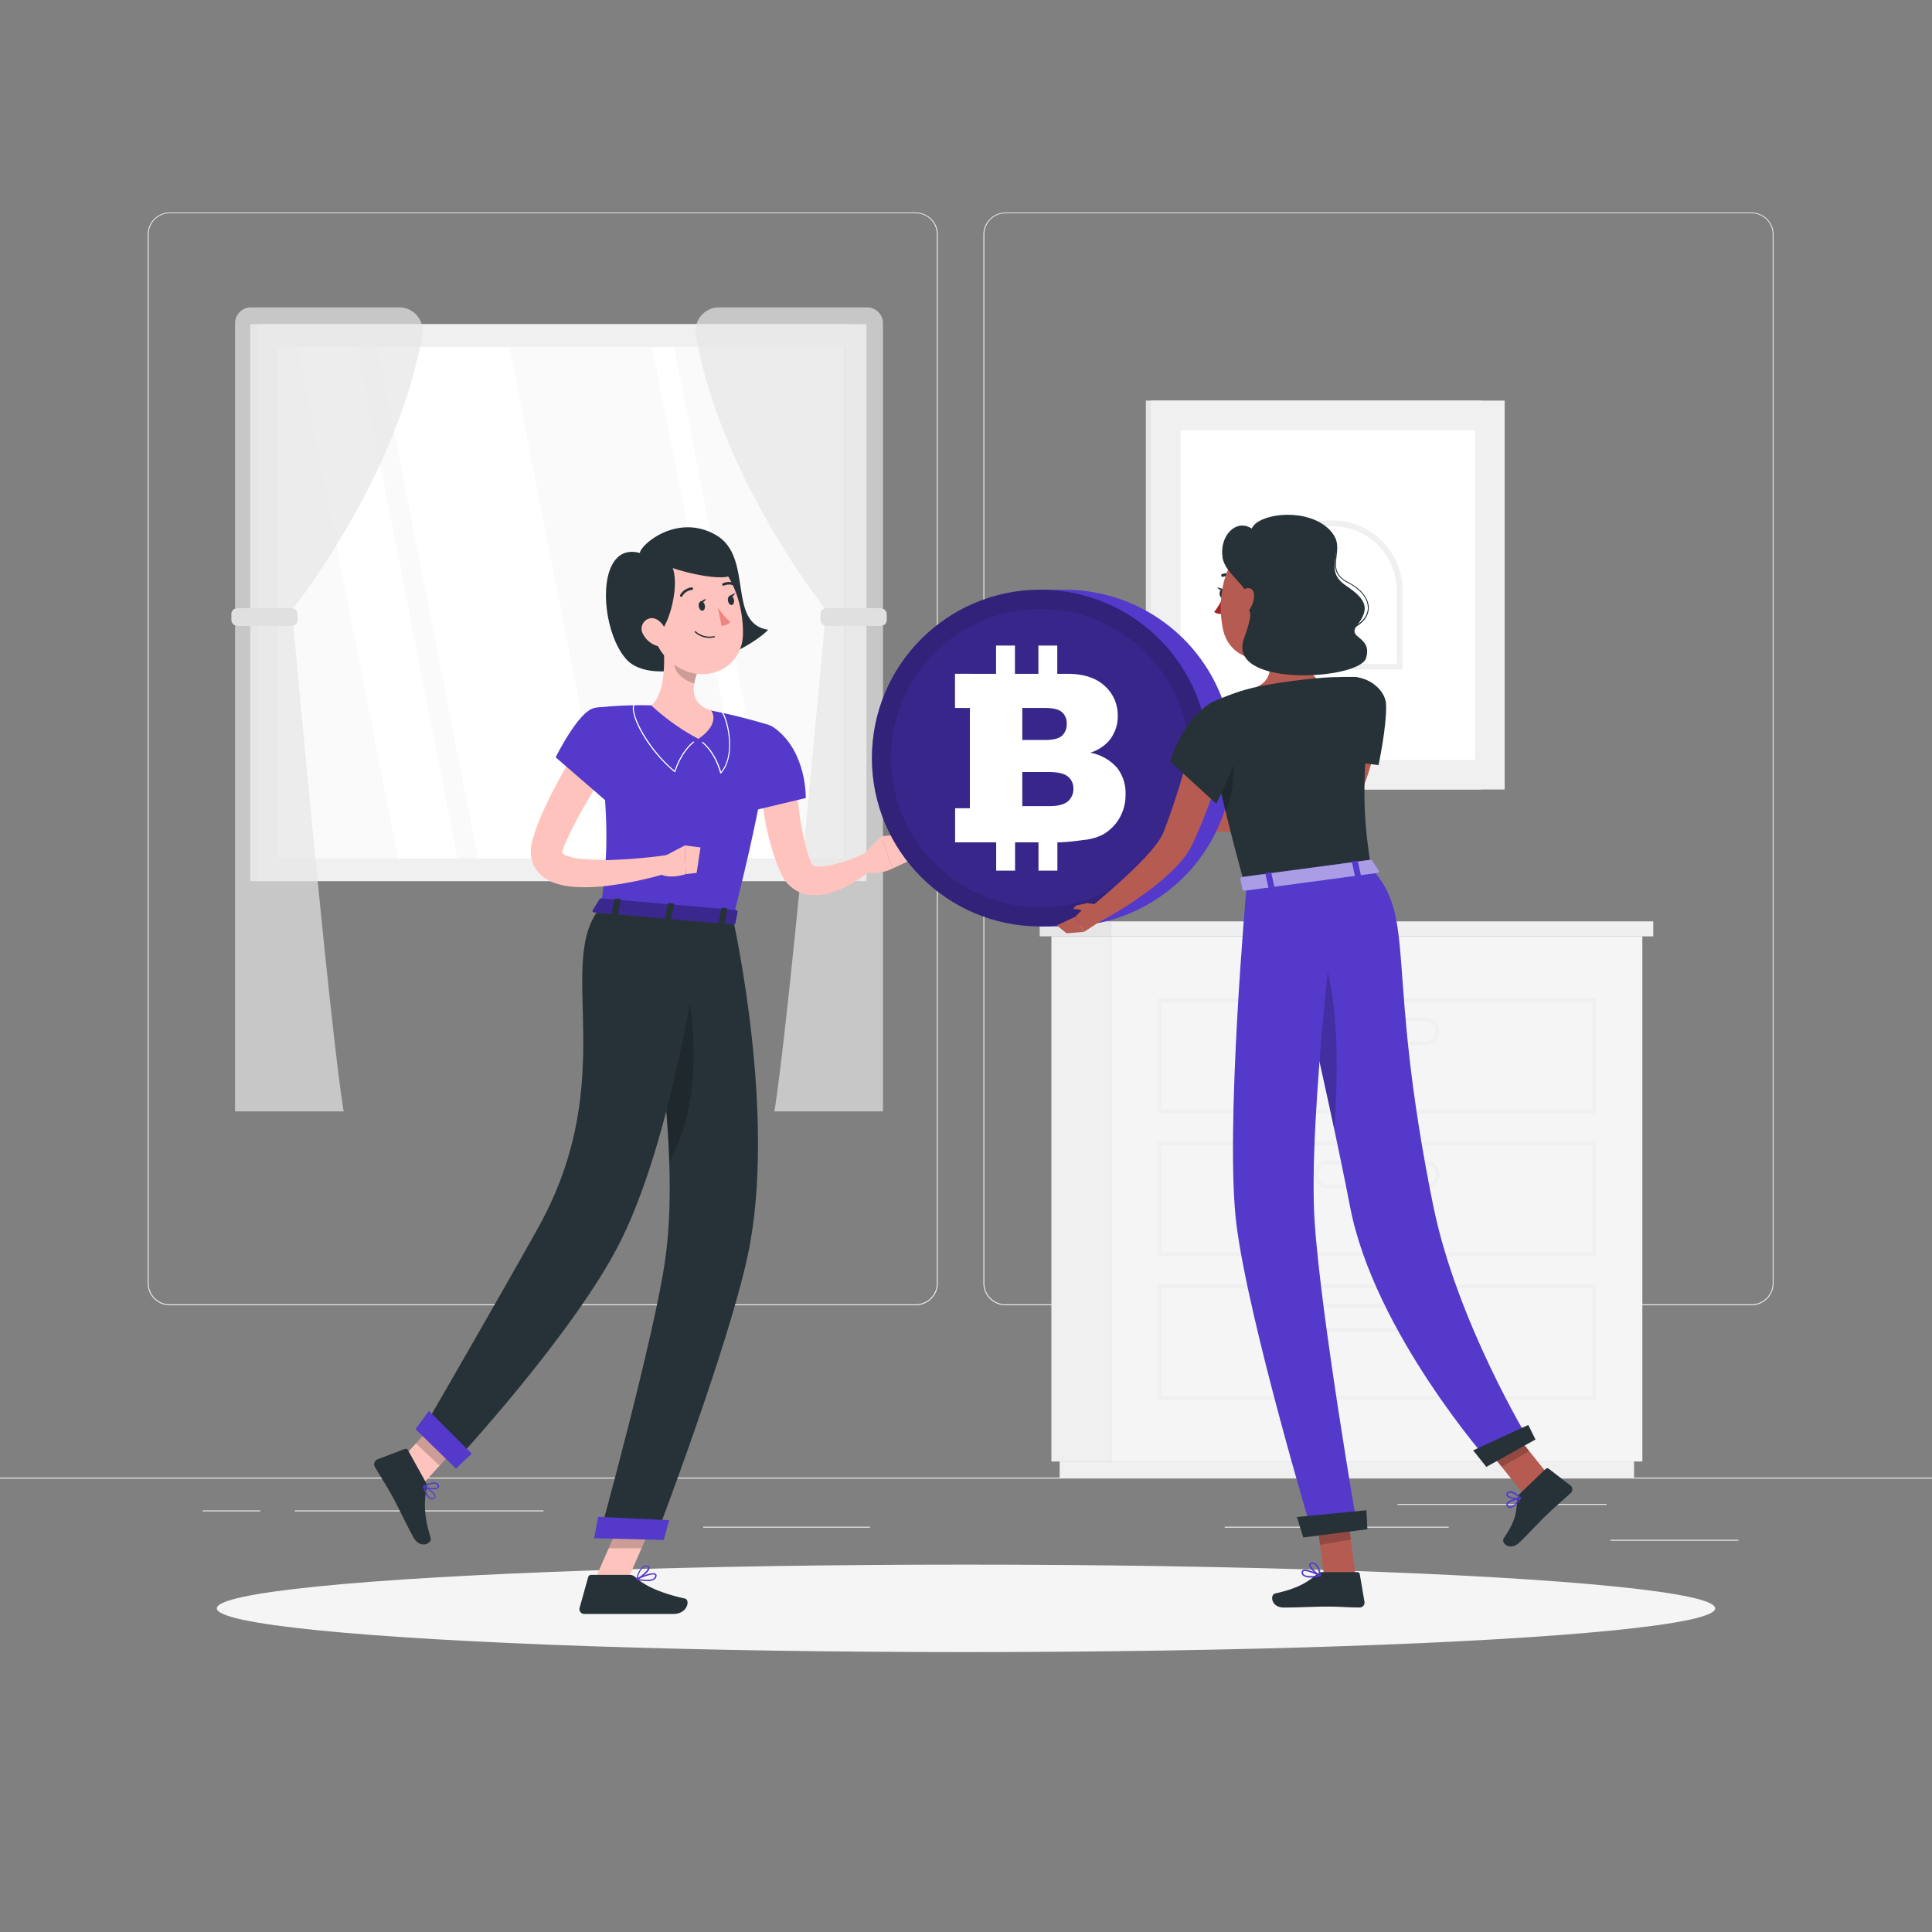 <svg xmlns="http://www.w3.org/2000/svg" viewBox="0 0 500 500"><rect x="0" y="0" width="500" height="500" fill="#808080" stroke="none"/><g id="freepik--background-complete--inject-33"><rect y="382.4" width="500" height="0.25" style="fill:#ebebeb"></rect><rect x="416.78" y="398.49" width="33.12" height="0.25" style="fill:#ebebeb"></rect><rect x="316.95" y="395.11" width="57.98" height="0.25" style="fill:#ebebeb"></rect><rect x="361.67" y="389.21" width="54.11" height="0.25" style="fill:#ebebeb"></rect><rect x="52.46" y="390.89" width="14.91" height="0.25" style="fill:#ebebeb"></rect><rect x="76.27" y="390.89" width="64.4" height="0.25" style="fill:#ebebeb"></rect><rect x="182" y="395.11" width="43.15" height="0.25" style="fill:#ebebeb"></rect><path d="M237,337.8H43.91a5.71,5.71,0,0,1-5.7-5.71V60.66A5.71,5.71,0,0,1,43.91,55H237a5.71,5.71,0,0,1,5.71,5.71V332.09A5.71,5.71,0,0,1,237,337.8ZM43.91,55.2a5.46,5.46,0,0,0-5.45,5.46V332.09a5.46,5.46,0,0,0,5.45,5.46H237a5.47,5.47,0,0,0,5.46-5.46V60.66A5.47,5.47,0,0,0,237,55.2Z" style="fill:#ebebeb"></path><path d="M453.31,337.8H260.21a5.72,5.72,0,0,1-5.71-5.71V60.66A5.72,5.72,0,0,1,260.21,55h193.1A5.71,5.71,0,0,1,459,60.66V332.09A5.71,5.71,0,0,1,453.31,337.8ZM260.21,55.2a5.47,5.47,0,0,0-5.46,5.46V332.09a5.47,5.47,0,0,0,5.46,5.46h193.1a5.47,5.47,0,0,0,5.46-5.46V60.66a5.47,5.47,0,0,0-5.46-5.46Z" style="fill:#ebebeb"></path><rect x="64.76" y="83.9" width="155.74" height="144.13" style="fill:#e6e6e6"></rect><rect x="66.51" y="83.9" width="157.73" height="144.13" style="fill:#f0f0f0"></rect><rect x="79.2" y="82.34" width="132.36" height="147.25" transform="translate(301.35 10.59) rotate(90)" style="fill:#fafafa"></rect><polygon points="157.81 222.15 131.81 89.79 97.72 89.79 123.72 222.15 157.81 222.15" style="fill:#fff"></polygon><polygon points="118.42 222.15 92.41 89.79 77.01 89.79 103.02 222.15 118.42 222.15" style="fill:#fff"></polygon><polygon points="200.45 222.15 174.44 89.79 168.79 89.79 194.79 222.15 200.45 222.15" style="fill:#fff"></polygon><rect x="152.49" y="155.63" width="132.36" height="0.67" transform="translate(374.64 -62.7) rotate(90)" style="fill:#e6e6e6"></rect><path d="M60.83,83.67v73.72H75.94s27.15-34.32,33.32-70.75a6,6,0,0,0-6-7.08H65A4.11,4.11,0,0,0,60.83,83.67Z" style="fill:#e6e6e6;opacity:0.7"></path><path d="M60.83,287.63V162H75.94s9.41,104,13,125.63Z" style="fill:#e6e6e6;opacity:0.7"></path><rect x="59.88" y="157.39" width="17.14" height="4.61" rx="1.51" style="fill:#e0e0e0"></rect><path d="M228.52,83.67v73.72H213.41s-27.15-34.32-33.32-70.75a6.05,6.05,0,0,1,6-7.08h38.36A4.11,4.11,0,0,1,228.52,83.67Z" style="fill:#e6e6e6;opacity:0.7"></path><path d="M228.52,287.63V162H213.41s-9.41,104-13,125.63Z" style="fill:#e6e6e6;opacity:0.7"></path><rect x="212.34" y="157.39" width="17.14" height="4.61" rx="1.51" transform="translate(441.82 319.39) rotate(180)" style="fill:#e0e0e0"></rect><rect x="296.55" y="103.67" width="86.81" height="100.65" style="fill:#e6e6e6"></rect><rect x="297.86" y="103.67" width="91.55" height="100.65" style="fill:#f0f0f0"></rect><rect x="300.99" y="115.88" width="85.31" height="76.21" transform="translate(497.63 -189.65) rotate(90)" style="fill:#fff"></rect><path d="M362.19,173.27H342.4a18.06,18.06,0,0,1-18-18.05V135.44a.73.73,0,0,1,.73-.73h19.78a18.06,18.06,0,0,1,18.05,18v19.78A.73.73,0,0,1,362.19,173.27Zm-36.36-37.09v19A16.59,16.59,0,0,0,342.4,171.8h19.05v-19a16.6,16.6,0,0,0-16.58-16.58Z" style="fill:#f0f0f0"></path><rect x="272.1" y="242.32" width="15.48" height="135.91" style="fill:#f0f0f0"></rect><rect x="274.24" y="378.23" width="148.65" height="4.17" style="fill:#f0f0f0"></rect><rect x="287.58" y="242.32" width="137.45" height="135.91" transform="translate(712.62 620.55) rotate(180)" style="fill:#f5f5f5"></rect><path d="M413,325.17H299.6V295.39H413Zm-112.41-1H412V296.39H300.6Z" style="fill:#f0f0f0"></path><path d="M413,362.21H299.6V332.43H413Zm-112.41-1H412V333.43H300.6Z" style="fill:#f0f0f0"></path><path d="M368.93,307.57H343.69a3.61,3.61,0,0,1,0-7.22h25.24a3.61,3.61,0,0,1,0,7.22Zm-25.24-6.22a2.61,2.61,0,0,0,0,5.22h25.24a2.61,2.61,0,0,0,0-5.22Z" style="fill:#f0f0f0"></path><path d="M413,288.13H299.6V258.35H413Zm-112.41-1H412V259.35H300.6Z" style="fill:#f0f0f0"></path><path d="M368.93,270.53H343.69a3.61,3.61,0,0,1,0-7.22h25.24a3.61,3.61,0,0,1,0,7.22Zm-25.24-6.22a2.61,2.61,0,0,0,0,5.22h25.24a2.61,2.61,0,0,0,0-5.22Z" style="fill:#f0f0f0"></path><path d="M368.93,344.61H343.69a3.61,3.61,0,0,1,0-7.22h25.24a3.61,3.61,0,0,1,0,7.22Zm-25.24-6.22a2.61,2.61,0,0,0,0,5.22h25.24a2.61,2.61,0,0,0,0-5.22Z" style="fill:#f0f0f0"></path><rect x="287.58" y="238.45" width="140.28" height="3.88" style="fill:#f0f0f0"></rect><rect x="269.07" y="238.45" width="18.51" height="3.88" transform="translate(556.65 480.77) rotate(180)" style="fill:#e6e6e6"></rect></g><g id="freepik--Shadow--inject-33"><ellipse id="freepik--path--inject-33" cx="250" cy="416.24" rx="193.89" ry="11.32" style="fill:#f5f5f5"></ellipse></g><g id="freepik--character-1--inject-33"><path d="M165.6,143.11c.19-2.21,9.71-10.36,19.65-4.67S188,161.33,198.81,163c-7,7-29.8,15.55-36.81,7.52S154.09,140,165.6,143.11Z" style="fill:#263238"></path><path d="M205.64,198.57c.26,3.7.65,7.62,1.17,11.36a72.24,72.24,0,0,0,2.24,10.9c.12.43.27.84.41,1.24l.38,1.06a2.26,2.26,0,0,0,.34.64c.23.34,1.56.65,3.12.45a37.83,37.83,0,0,0,10.27-3.31l2.54,3.73a30.77,30.77,0,0,1-2.53,2c-.86.62-1.74,1.22-2.67,1.76a25.39,25.39,0,0,1-6.18,2.73,15.21,15.21,0,0,1-3.86.56,9.83,9.83,0,0,1-4.65-1.13,9.18,9.18,0,0,1-3.66-3.68l-.27-.53-.17-.38-.35-.78c-.24-.51-.47-1-.65-1.54a64.31,64.31,0,0,1-3.27-12.31A97.62,97.62,0,0,1,196.54,199Z" style="fill:#ffc3bd"></path><path d="M200.75,188.63c8.11,6.2,7.78,17.9,7.78,17.9L194,210s-4.45-11.76-2.64-16.07C193.27,189.44,196.19,185.13,200.75,188.63Z" style="fill:#5439CB"></path><path d="M222.78,221.78l5.33-5.34,2.87,8.35s-4.5,2.43-8.81.13Z" style="fill:#ffc3bd"></path><polygon points="235.49 215.62 236.47 222.21 230.98 224.78 228.11 216.44 235.49 215.62" style="fill:#ffc3bd"></polygon><polygon points="153.76 409.3 161.92 410.09 170.41 390.68 162.25 389.88 153.76 409.3" style="fill:#ffc3bd"></polygon><polygon points="101.23 380.6 107.35 386.35 120.58 371.82 114.45 366.06 101.23 380.6" style="fill:#ffc3bd"></polygon><path d="M110.18,383.59l-4.6-8.29a.67.67,0,0,0-.83-.31l-7.09,2.7A1.36,1.36,0,0,0,97,379.6c1.66,2.86,2.6,4.16,4.63,7.81,1.24,2.24,3.67,7.39,5.39,10.49s4.87,1.56,4.43.12c-2-6.48-1.59-10.08-1-12.94A2.18,2.18,0,0,0,110.18,383.59Z" style="fill:#263238"></path><path d="M163,407.57H153a.82.82,0,0,0-.79.61L150,416.11a1.24,1.24,0,0,0,1.22,1.58c3.53,0,5.2,0,9.61,0h13.46c3.66,0,4.43-3.7,2.91-4-6.79-1.5-10.7-3.57-12.8-5.55A2.08,2.08,0,0,0,163,407.57Z" style="fill:#263238"></path><polygon points="170.4 390.69 166.03 400.69 157.52 400.69 162.24 389.89 170.4 390.69" style="opacity:0.2"></polygon><polygon points="114.45 366.07 120.57 371.82 113.75 379.31 107.63 373.56 114.45 366.07" style="opacity:0.2"></polygon><path d="M198.3,187.42S202,189,189.67,237.7l-34.16-2.95c1.78-13.86,2.53-22.43-1.64-51.54a101.11,101.11,0,0,1,14.67-.66,110.23,110.23,0,0,1,15.51,1.34A146.13,146.13,0,0,1,198.3,187.42Z" style="fill:#5439CB"></path><path d="M174.65,199.82a.14.14,0,0,1-.09,0c-7.39-6.08-12-15.46-10.52-17.67a.14.14,0,0,1,.19-.05.15.15,0,0,1,.05.2c-1.34,2.07,3.24,11.28,10.3,17.16,1.78-5.37,4.81-7.52,4.84-7.54a.15.15,0,0,1,.17.24s-3.06,2.17-4.81,7.59a.14.14,0,0,1-.09.09Z" style="fill:#fff"></path><path d="M186.47,200.15h0a.13.13,0,0,1-.1-.1c-1.55-5.58-4.64-7.8-4.67-7.82a.16.16,0,0,1,0-.2.15.15,0,0,1,.2,0s3.11,2.23,4.71,7.72c3.71-4.55,1.6-13.2.16-15.42a.15.15,0,0,1,.05-.2.14.14,0,0,1,.19,0c1.49,2.31,3.68,11.37-.36,16A.16.16,0,0,1,186.47,200.15Z" style="fill:#fff"></path><path d="M171.59,165.22c.54,5.07.73,14.3-3.05,17.33a57.76,57.76,0,0,0,12.2,8.67c5.94-4.1,3.31-7.33,3.31-7.33-5.45-1.81-5-5.92-3.64-9.72Z" style="fill:#ffc3bd"></path><path d="M175.18,168.87l5.22,5.3a15.94,15.94,0,0,0-.71,2.71c-2.1-.49-5.14-2.67-5.18-4.92A9.26,9.26,0,0,1,175.18,168.87Z" style="opacity:0.2"></path><path d="M167.12,157.29c2.12,8.11,2.84,11.58,7.81,15,7.48,5.11,17,.74,17.33-7.84.31-7.72-3.2-19.68-11.88-21.37A11.43,11.43,0,0,0,167.12,157.29Z" style="fill:#ffc3bd"></path><path d="M169.43,163.36c2.75,4,9.92-19.83.63-19.08S161.89,155.12,169.43,163.36Z" style="fill:#263238"></path><path d="M170.66,145.64c5.37,2.73,21,6,18.86,1.65a13.65,13.65,0,0,0-12.06-7.21C172.36,140,165.92,143.24,170.66,145.64Z" style="fill:#263238"></path><path d="M166.45,164.16a6.1,6.1,0,0,0,3.6,3c2.06.62,3.13-1.21,2.59-3.17-.48-1.77-2.13-4.22-4.21-4A2.75,2.75,0,0,0,166.45,164.16Z" style="fill:#ffc3bd"></path><path d="M189.67,237.7s11.56,51.13,3.85,87.18c-5.17,24.14-23.81,72.91-23.81,72.91l-14.57-.37s14.11-51.18,17-71.31c5-34.43-7.5-90.57-7.5-90.57Z" style="fill:#263238"></path><path d="M176.34,248l-7.28,11.5a352.1,352.1,0,0,1,4.17,41.16C183.47,282.33,178.62,257.74,176.34,248Z" style="opacity:0.2"></path><polygon points="171.76 398.55 153.76 398.09 154.81 392.56 173.17 393.43 171.76 398.55" style="fill:#5439CB"></polygon><path d="M182.2,237.16s-6.78,54.22-21.48,83.82c-11.87,23.92-43.55,57.95-43.55,57.95l-8.1-8.34s21.4-37,30.22-52.88c21.64-38.94,4-68.66,16.22-83Z" style="fill:#263238"></path><polygon points="117.99 380.05 107.54 369.86 111.01 365.14 122.09 376.21 117.99 380.05" style="fill:#5439CB"></polygon><path d="M155.17,232.7l-1.8,2.92c-.14.23.12.49.51.53l35.83,3.1c.31,0,.58-.11.61-.3l.57-3c0-.21-.21-.41-.54-.44l-34.6-3A.63.63,0,0,0,155.17,232.7Z" style="fill:#5439CB"></path><path d="M155.17,232.7l-1.8,2.92c-.14.23.12.49.51.53l35.83,3.1c.31,0,.58-.11.61-.3l.57-3c0-.21-.21-.41-.54-.44l-34.6-3A.63.63,0,0,0,155.17,232.7Z" style="opacity:0.3"></path><path d="M159.48,237l-.92-.08c-.19,0-.32-.13-.3-.24l.78-3.94c0-.11.19-.19.38-.18l.92.08c.19,0,.32.13.3.24l-.78,3.94C159.84,236.9,159.67,237,159.48,237Z" style="fill:#263238"></path><path d="M187.08,239.35l-.93-.08c-.18,0-.32-.12-.29-.24l.77-3.93c0-.12.2-.2.38-.18l.93.08c.18,0,.31.12.29.24l-.78,3.93C187.43,239.29,187.26,239.37,187.08,239.35Z" style="fill:#263238"></path><path d="M173.28,238.16l-.93-.08c-.18,0-.31-.12-.29-.24l.78-3.93c0-.12.19-.2.37-.18l.93.08c.19,0,.32.12.3.23l-.78,3.94A.35.35,0,0,1,173.28,238.16Z" style="fill:#263238"></path><path d="M180.85,157c.13.67.59,1.14,1,1.05s.69-.69.56-1.36-.59-1.14-1-1.06S180.71,156.34,180.85,157Z" style="fill:#263238"></path><path d="M188.4,155.52c.13.67.59,1.15,1,1.06s.68-.7.55-1.37-.59-1.14-1-1.05S188.27,154.86,188.4,155.52Z" style="fill:#263238"></path><path d="M188.77,154.23l1.51-.77S189.7,154.87,188.77,154.23Z" style="fill:#263238"></path><path d="M185.8,157.19A18.4,18.4,0,0,0,189,161a2.94,2.94,0,0,1-2.29.91Z" style="fill:#ed847e"></path><path d="M183.64,165.09a5.54,5.54,0,0,1-3.81-1.45.17.17,0,0,1,0-.24.16.16,0,0,1,.23,0,5.46,5.46,0,0,0,4.75,1.23.17.17,0,0,1,.2.13.16.16,0,0,1-.13.19A6.25,6.25,0,0,1,183.64,165.09Z" style="fill:#263238"></path><path d="M176.31,154.42a.34.34,0,0,1-.17,0,.33.33,0,0,1-.11-.46,3.86,3.86,0,0,1,3-1.94.33.33,0,0,1,.34.32.33.33,0,0,1-.32.34,3.23,3.23,0,0,0-2.47,1.63A.33.33,0,0,1,176.31,154.42Z" style="fill:#263238"></path><path d="M190.5,151.74a.35.35,0,0,1-.17,0,3.21,3.21,0,0,0-2.94-.19.34.34,0,0,1-.45-.14.33.33,0,0,1,.14-.45,3.88,3.88,0,0,1,3.58.2.33.33,0,0,1,.13.45A.34.34,0,0,1,190.5,151.74Z" style="fill:#263238"></path><path d="M158.74,196c-1.34,2.22-2.76,4.5-4.09,6.78s-2.7,4.54-4,6.83-2.51,4.58-3.54,6.86c-.28.57-.5,1.13-.76,1.69s-.42,1.09-.63,1.64a4,4,0,0,0-.21.77c0,.13,0,.09-.06.07s.17.38,1,.73a13.2,13.2,0,0,0,3,.8,43.56,43.56,0,0,0,7.44.43,142.17,142.17,0,0,0,15.71-1.3l1,4.39a93,93,0,0,1-16.29,3.54,45.87,45.87,0,0,1-8.75.29,19.44,19.44,0,0,1-4.87-.95,11.45,11.45,0,0,1-2.72-1.35,8,8,0,0,1-3.6-6.58,11,11,0,0,1,.44-3.21c.22-.73.43-1.49.67-2.19s.48-1.4.75-2.08c1.06-2.7,2.23-5.24,3.5-7.72s2.58-4.91,3.94-7.3,2.78-4.72,4.35-7.06Z" style="fill:#ffc3bd"></path><path d="M170.56,222.32l6.67-3.53.25,7.43s-4.66,1.68-7.42-.48Z" style="fill:#ffc3bd"></path><polygon points="181.29 219.32 180.29 225.9 177.48 226.22 177.22 218.79 181.29 219.32" style="fill:#ffc3bd"></polygon><path d="M153.87,183.21C149.68,184,143.81,196,143.81,196l13,11.25s5.95-10.86,5.51-16.32C161.94,186.26,159.2,182.27,153.87,183.21Z" style="fill:#5439CB"></path><path d="M111.8,388.05a1.26,1.26,0,0,1-.33-.05c-1-.34-1.66-2.2-2-3.27a.17.17,0,0,1,0-.18.19.19,0,0,1,.19,0c.3.16,3,1.59,3.06,2.64a.62.62,0,0,1-.28.59A1.18,1.18,0,0,1,111.8,388.05Zm-1.86-3c.47,1.49,1.07,2.47,1.64,2.66a.78.78,0,0,0,.75-.17.31.31,0,0,0,.15-.3C112.43,386.56,110.86,385.54,109.94,385Z" style="fill:#5439CB"></path><path d="M112.21,385.44a6.07,6.07,0,0,1-2.63-.61.18.18,0,0,1-.08-.15.17.17,0,0,1,.09-.14c.09-.05,2.21-1.22,3.35-.81a1,1,0,0,1,.62.59.67.67,0,0,1-.15.82A1.89,1.89,0,0,1,112.21,385.44Zm-2.18-.76c.91.39,2.67.63,3.17.21.08-.07.16-.19,0-.44a.71.71,0,0,0-.42-.41C112.05,383.77,110.64,384.39,110,384.68Z" style="fill:#5439CB"></path><path d="M167.45,409.19a13.57,13.57,0,0,1-2.74-.34.18.18,0,0,1-.13-.15.18.18,0,0,1,.1-.17c.41-.19,4-1.87,5-1.25a.55.55,0,0,1,.24.52,1.21,1.21,0,0,1-.5.93A3.24,3.24,0,0,1,167.45,409.19Zm-2.17-.57c1.08.21,3.08.47,3.9-.15a.85.85,0,0,0,.36-.69c0-.14,0-.19-.09-.22C168.94,407.21,166.79,408,165.28,408.62Z" style="fill:#5439CB"></path><path d="M164.75,408.85a.15.15,0,0,1-.11,0,.14.14,0,0,1,0-.16c0-.15.86-3.74,2.83-3.51.49.06.63.3.65.5.13.91-2.16,2.75-3.26,3.2Zm2.49-3.39c-1.26,0-2,2.09-2.24,2.92,1.19-.62,2.82-2.11,2.74-2.7,0,0,0-.17-.36-.21Z" style="fill:#5439CB"></path><path d="M181.21,155.72l1.52-.78S182.15,156.36,181.21,155.72Z" style="fill:#263238"></path></g><g id="freepik--character-2--inject-33"><path d="M356.63,188.17c-.05.69-.11,1.18-.18,1.75s-.15,1.08-.24,1.61c-.18,1.07-.39,2.12-.62,3.17a61.15,61.15,0,0,1-1.73,6.19,53,53,0,0,1-5.64,11.67l-.92,1.36-.23.33-.14.2-.21.28a8.43,8.43,0,0,1-1,1,10.34,10.34,0,0,1-4.1,2.26,20.66,20.66,0,0,1-7.17.63,44.88,44.88,0,0,1-12.42-2.84l1.08-4.31a69.56,69.56,0,0,0,11.32.23,15.47,15.47,0,0,0,4.66-1,2.62,2.62,0,0,0,1-.73c-.11.15.56-1,1-1.72a53.32,53.32,0,0,0,4.21-10.15c.54-1.78,1-3.58,1.4-5.38.2-.91.38-1.82.54-2.72l.21-1.35.18-1.23Z" style="fill:#b55b52"></path><path d="M358.71,182.3c.22,5.6-1.95,15.7-1.95,15.7l-13.86-1.68s-.51-14.78,2.18-18.35C349.59,172,358.51,177,358.71,182.3Z" style="fill:#263238"></path><path d="M325,212.06l-8.3-2.95,1.73,6.22s3.88,2.27,6.1-.31Z" style="fill:#b55b52"></path><polygon points="313.85 210.7 312.71 215.09 318.44 215.33 316.71 209.11 313.85 210.7" style="fill:#b55b52"></polygon><path d="M274.87,239.76a43.57,43.57,0,1,0,0-87.13h-5.65v87.13Z" style="fill:#5439CB"></path><circle cx="269.22" cy="196.19" r="43.57" style="fill:#5439CB"></circle><circle cx="269.22" cy="196.19" r="43.57" style="opacity:0.4"></circle><circle cx="269.22" cy="196.2" r="38.63" transform="translate(-59.88 247.83) rotate(-45)" style="fill:#5439CB;opacity:0.2"></circle><path d="M289.08,198.68a12.18,12.18,0,0,0-6.92-3.88,10.8,10.8,0,0,0,4.7-2.92,9.75,9.75,0,0,0,2.41-6.64,10.08,10.08,0,0,0-3.38-7.73q-3.37-3.13-9.68-3.13h-2.59v-7.32h-4.89v7.32h-6.06v-7.32h-4.89v7.32H247.15v8.84H251v25.95h-3.82V218h10.63v7.32h4.89V218h6.06v7.32h4.89V218h.62a58.23,58.23,0,0,0,6-.6A14.13,14.13,0,0,0,285.4,216a11.6,11.6,0,0,0,4.32-4.28,11.92,11.92,0,0,0,1.57-6.1A10.65,10.65,0,0,0,289.08,198.68Zm-24.51-15.46h5.95c2.05,0,3.48.36,4.3,1.07a3.73,3.73,0,0,1,1.24,3,4,4,0,0,1-1.24,3.14q-1.23,1.08-4.38,1.08h-5.87Zm11.79,24.18c-1,.82-2.59,1.23-4.91,1.23h-6.88V199.8h6.85q3.54,0,4.95,1.17a3.85,3.85,0,0,1,1.42,3.11A4.17,4.17,0,0,1,276.36,207.4Z" style="fill:#fff"></path><path d="M317.18,153.58c0,.65-.37,1.18-.79,1.19s-.77-.52-.76-1.16.36-1.18.79-1.19S317.19,152.94,317.18,153.58Z" style="fill:#263238"></path><path d="M316.61,152.46,315,152S315.83,153.23,316.61,152.46Z" style="fill:#263238"></path><path d="M316.62,154.22a17.85,17.85,0,0,1-2.39,4.17,2.82,2.82,0,0,0,2.32.4Z" style="fill:#a02724"></path><path d="M316.36,149.28a.37.37,0,0,0,.18,0,3.16,3.16,0,0,1,2.8.33.38.38,0,1,0,.46-.61,4,4,0,0,0-3.5-.44.37.37,0,0,0-.24.48A.38.38,0,0,0,316.36,149.28Z" style="fill:#263238"></path><path d="M336.35,160.49c-.43,4.87,1.2,12.84,4.88,15.55,0,0-2.77,5.12-11.64,6.31-9.76,1.31-5.18-4.18-5.18-4.18,5.19-2,4.64-5.87,3.32-9.43Z" style="fill:#b55b52"></path><path d="M318.62,188.06a142.53,142.53,0,0,1-4,15A124.74,124.74,0,0,1,309,217.6l-.41.9c-.17.35-.39.76-.59,1.13a19.77,19.77,0,0,1-1.3,2,31.27,31.27,0,0,1-2.83,3.23,61.34,61.34,0,0,1-6.06,5.25,99.28,99.28,0,0,1-13.07,8.38l-2.45-3.72c3.79-3.16,7.58-6.46,11.08-9.84a65.73,65.73,0,0,0,4.9-5.19,25.33,25.33,0,0,0,1.94-2.64,13.29,13.29,0,0,0,.69-1.24l.24-.57.33-.85c.88-2.26,1.66-4.58,2.45-6.9s1.48-4.68,2.17-7c1.35-4.72,2.62-9.57,3.73-14.26Z" style="fill:#b55b52"></path><path d="M285.19,238.14l-4.6,3-2.28-3.91s4.52-5.4,7.25-1.56Z" style="fill:#b55b52"></path><polygon points="284 234.11 281.4 233.72 278.48 234.34 277.73 235.19 279.63 235.47 280.13 236.22 280.77 236.63 284 234.11" style="fill:#b55b52"></polygon><polygon points="276.02 241.53 273.49 239.49 278.31 237.25 280.59 241.16 276.02 241.53" style="fill:#b55b52"></polygon><polygon points="350.76 407.41 342.69 408.01 340.29 389.48 348.36 388.88 350.76 407.41" style="fill:#b55b52"></polygon><polygon points="402.43 383.87 395.44 388.12 383.82 373.6 390.81 369.35 402.43 383.87" style="fill:#b55b52"></polygon><path d="M393.35,386.56l6.63-6.38a.64.64,0,0,1,.85-.06l5.65,4.36a1.29,1.29,0,0,1,0,1.93c-2.35,2.19-3.59,3.13-6.51,5.94-1.79,1.73-4.24,4.43-6.72,6.82s-4.89.13-4.07-1.08c3.7-5.42,3.14-7.45,3.48-10.22A2.16,2.16,0,0,1,393.35,386.56Z" style="fill:#263238"></path><path d="M342.19,406.86h9.07a.65.65,0,0,1,.65.55l1.22,7.17a1.26,1.26,0,0,1-1.25,1.44c-3.17,0-4.7-.24-8.69-.24-2.45,0-7.52.25-10.91.25s-3.65-3.35-2.25-3.65c6.29-1.36,8.74-3.24,10.82-5A2.07,2.07,0,0,1,342.19,406.86Z" style="fill:#263238"></path><polygon points="340.3 389.48 341.63 399.78 349.6 398.44 348.37 388.89 340.3 389.48" style="opacity:0.2"></polygon><polygon points="390.81 369.35 383.82 373.61 388.63 379.61 395.77 375.54 390.81 369.35" style="opacity:0.2"></polygon><path d="M354.83,224.66l-32.68,4.39c-12.66-45.84-8.92-47.08-8.92-47.08a65.84,65.84,0,0,1,7.53-3l.45-.14c2.11-.63,2.55-.72,5.36-1.36,4.83-.85,9.31-1.51,14.84-2l1-.08c1-.07,2-.12,3-.15.65,0,1.29,0,1.9-.05h3.19a4.52,4.52,0,0,1,4.39,5C352.11,204.4,353,212.32,354.83,224.66Z" style="fill:#263238"></path><path d="M319,196a27.29,27.29,0,0,1-1.76,14c-2.18-8.94-3.35-15-3.94-19.2C315.76,190.69,318.36,191.65,319,196Z" style="opacity:0.2"></path><path d="M313.51,181.84c-5.59,3.2-9.48,10.83-10.65,15.26L314.77,208s7.7-14.82,5.69-18.83C318.36,185,315.63,180.63,313.51,181.84Z" style="fill:#263238"></path><path d="M339.11,151.5c-.61,8-.69,11.34-4.81,15.48-6.19,6.23-15.93,4-17.74-3.89-1.62-7.12-.37-19,7.55-22.22A10.68,10.68,0,0,1,339.11,151.5Z" style="fill:#b55b52"></path><path d="M322.62,154.71c.82-2.83-5.54-6.05-6.22-10.39-.88-5.63,3.48-10.18,7.55-7.53,1.65-3.77,12.85-5.36,19-.69,6.92,5.24-1.56,10.78,5.34,15.42,5.5,3.7,6.25,6,2.85,10.43-2.58,3.37,4.09,2.65,2.4,8.35s-36.19,7.79-31.61-5C326,154,321,160.49,322.62,154.71Z" style="fill:#263238"></path><path d="M324.56,154.08a7.2,7.2,0,0,1-1.45,4.1c-1.24,1.68-2.69,1.23-3-.32-.32-1.39-.05-3.94,1.52-5.1S324.55,152.42,324.56,154.08Z" style="fill:#b55b52"></path><path d="M350.79,162.25a.14.14,0,0,1-.07-.26c2.17-1.25,3.33-3,3.28-4.82-.06-2.34-2-4.7-5.17-6.31-3.78-1.92-3.49-4.52-3.2-7s.58-5.14-3.11-7.28a.16.16,0,0,1-.06-.2.15.15,0,0,1,.2-.05c3.86,2.24,3.55,4.94,3.25,7.56s-.56,4.93,3,6.76c3.27,1.65,5.26,4.1,5.33,6.55,0,2-1.16,3.78-3.42,5.07A.12.12,0,0,1,350.79,162.25Z" style="fill:#263238"></path><path d="M330.78,227.89s12.69,53.62,18.62,84.43c6.25,32.5,36.27,66.36,36.27,66.36L395.86,373s-18.89-30.9-25-61.25c-12.44-61.6-4-74-16-87.08Z" style="fill:#5439CB"></path><polygon points="384.66 379.63 397.38 372.54 395.52 368.78 381.25 375.35 384.66 379.63" style="fill:#263238"></polygon><path d="M337.52,239.54c9.87,8.57,8.8,39,7.77,52.66-4.14-19.48-9.12-41.16-12-53.71C334.29,237.71,335.71,238,337.52,239.54Z" style="opacity:0.2"></path><path d="M390.57,390.26a.92.92,0,0,0,.29,0c1,0,2.19-1.56,2.79-2.48a.2.2,0,0,0,0-.21.18.18,0,0,0-.2-.08c-.32.06-3.21.67-3.59,1.63a.65.65,0,0,0,.09.64A1.19,1.19,0,0,0,390.57,390.26Zm2.49-2.27c-.84,1.2-1.65,1.91-2.21,1.92a.68.68,0,0,1-.59-.34.29.29,0,0,1-.05-.28C390.42,388.78,391.91,388.27,393.06,388Z" style="fill:#5439CB"></path><path d="M322.64,229.07S316.93,292.74,320,317c3.24,25.26,19.73,80.21,19.73,80.21l11.63-1.5s-9.45-54.46-11.13-79.46c-1.83-27.27,6.3-90.41,6.3-90.41Z" style="fill:#5439CB"></path><polygon points="337.29 397.9 353.88 395.76 353.62 390.86 335.63 392.6 337.29 397.9" style="fill:#263238"></polygon><path d="M391,387.76a6,6,0,0,0,2.54.13.2.2,0,0,0,.14-.14.2.2,0,0,0-.05-.18c-.07-.07-1.65-1.7-2.82-1.65a1,1,0,0,0-.78.39.66.66,0,0,0-.1.83A1.87,1.87,0,0,0,391,387.76Zm2.09-.18c-1,.11-2.54-.18-2.84-.64-.05-.08-.09-.19.07-.39a.66.66,0,0,1,.51-.25A4.27,4.27,0,0,1,393.09,387.58Z" style="fill:#5439CB"></path><path d="M339.19,408.27a13.25,13.25,0,0,0,2.53-.29.19.19,0,0,0,.15-.16.19.19,0,0,0-.1-.2c-.37-.19-3.64-1.84-4.61-1.28a.59.59,0,0,0-.31.5,1.08,1.08,0,0,0,.37.93A3.1,3.1,0,0,0,339.19,408.27Zm1.89-.56c-1.78.29-3.11.22-3.61-.22a.76.76,0,0,1-.24-.62.23.23,0,0,1,.12-.2C337.88,406.37,339.74,407.07,341.08,407.71Z" style="fill:#5439CB"></path><path d="M341.68,408a.27.27,0,0,0,.12,0,.2.2,0,0,0,.07-.18c0-.14-.38-3.44-2.19-3.44h-.16c-.52.05-.67.31-.7.53-.15.91,1.8,2.66,2.79,3.1Zm-2-3.27c1.17,0,1.63,1.92,1.77,2.74-1-.6-2.33-2-2.25-2.52,0-.05,0-.18.37-.21Z" style="fill:#5439CB"></path><path d="M355.11,222.69l1.78,2.71c.14.21-.1.47-.48.52l-34.27,4.6c-.29,0-.55-.07-.59-.25l-.6-2.86c0-.2.19-.41.52-.45l33.08-4.44A.6.6,0,0,1,355.11,222.69Z" style="fill:#5439CB"></path><path d="M355.11,222.69l1.78,2.71c.14.21-.1.47-.48.52l-34.27,4.6c-.29,0-.55-.07-.59-.25l-.6-2.86c0-.2.19-.41.52-.45l33.08-4.44A.6.6,0,0,1,355.11,222.69Z" style="fill:#fff;opacity:0.5"></path><path d="M351.06,227l.89-.12c.17,0,.3-.13.27-.24l-.81-3.72c0-.1-.19-.17-.37-.15l-.88.12c-.18,0-.31.13-.28.24l.81,3.72C350.72,226.91,350.88,227,351.06,227Z" style="fill:#5439CB"></path><path d="M328.68,230l.88-.12c.18,0,.3-.13.28-.24l-.82-3.72c0-.11-.18-.18-.36-.15l-.89.11c-.17,0-.3.14-.27.25l.81,3.71C328.34,230,328.5,230,328.68,230Z" style="fill:#5439CB"></path></g></svg>